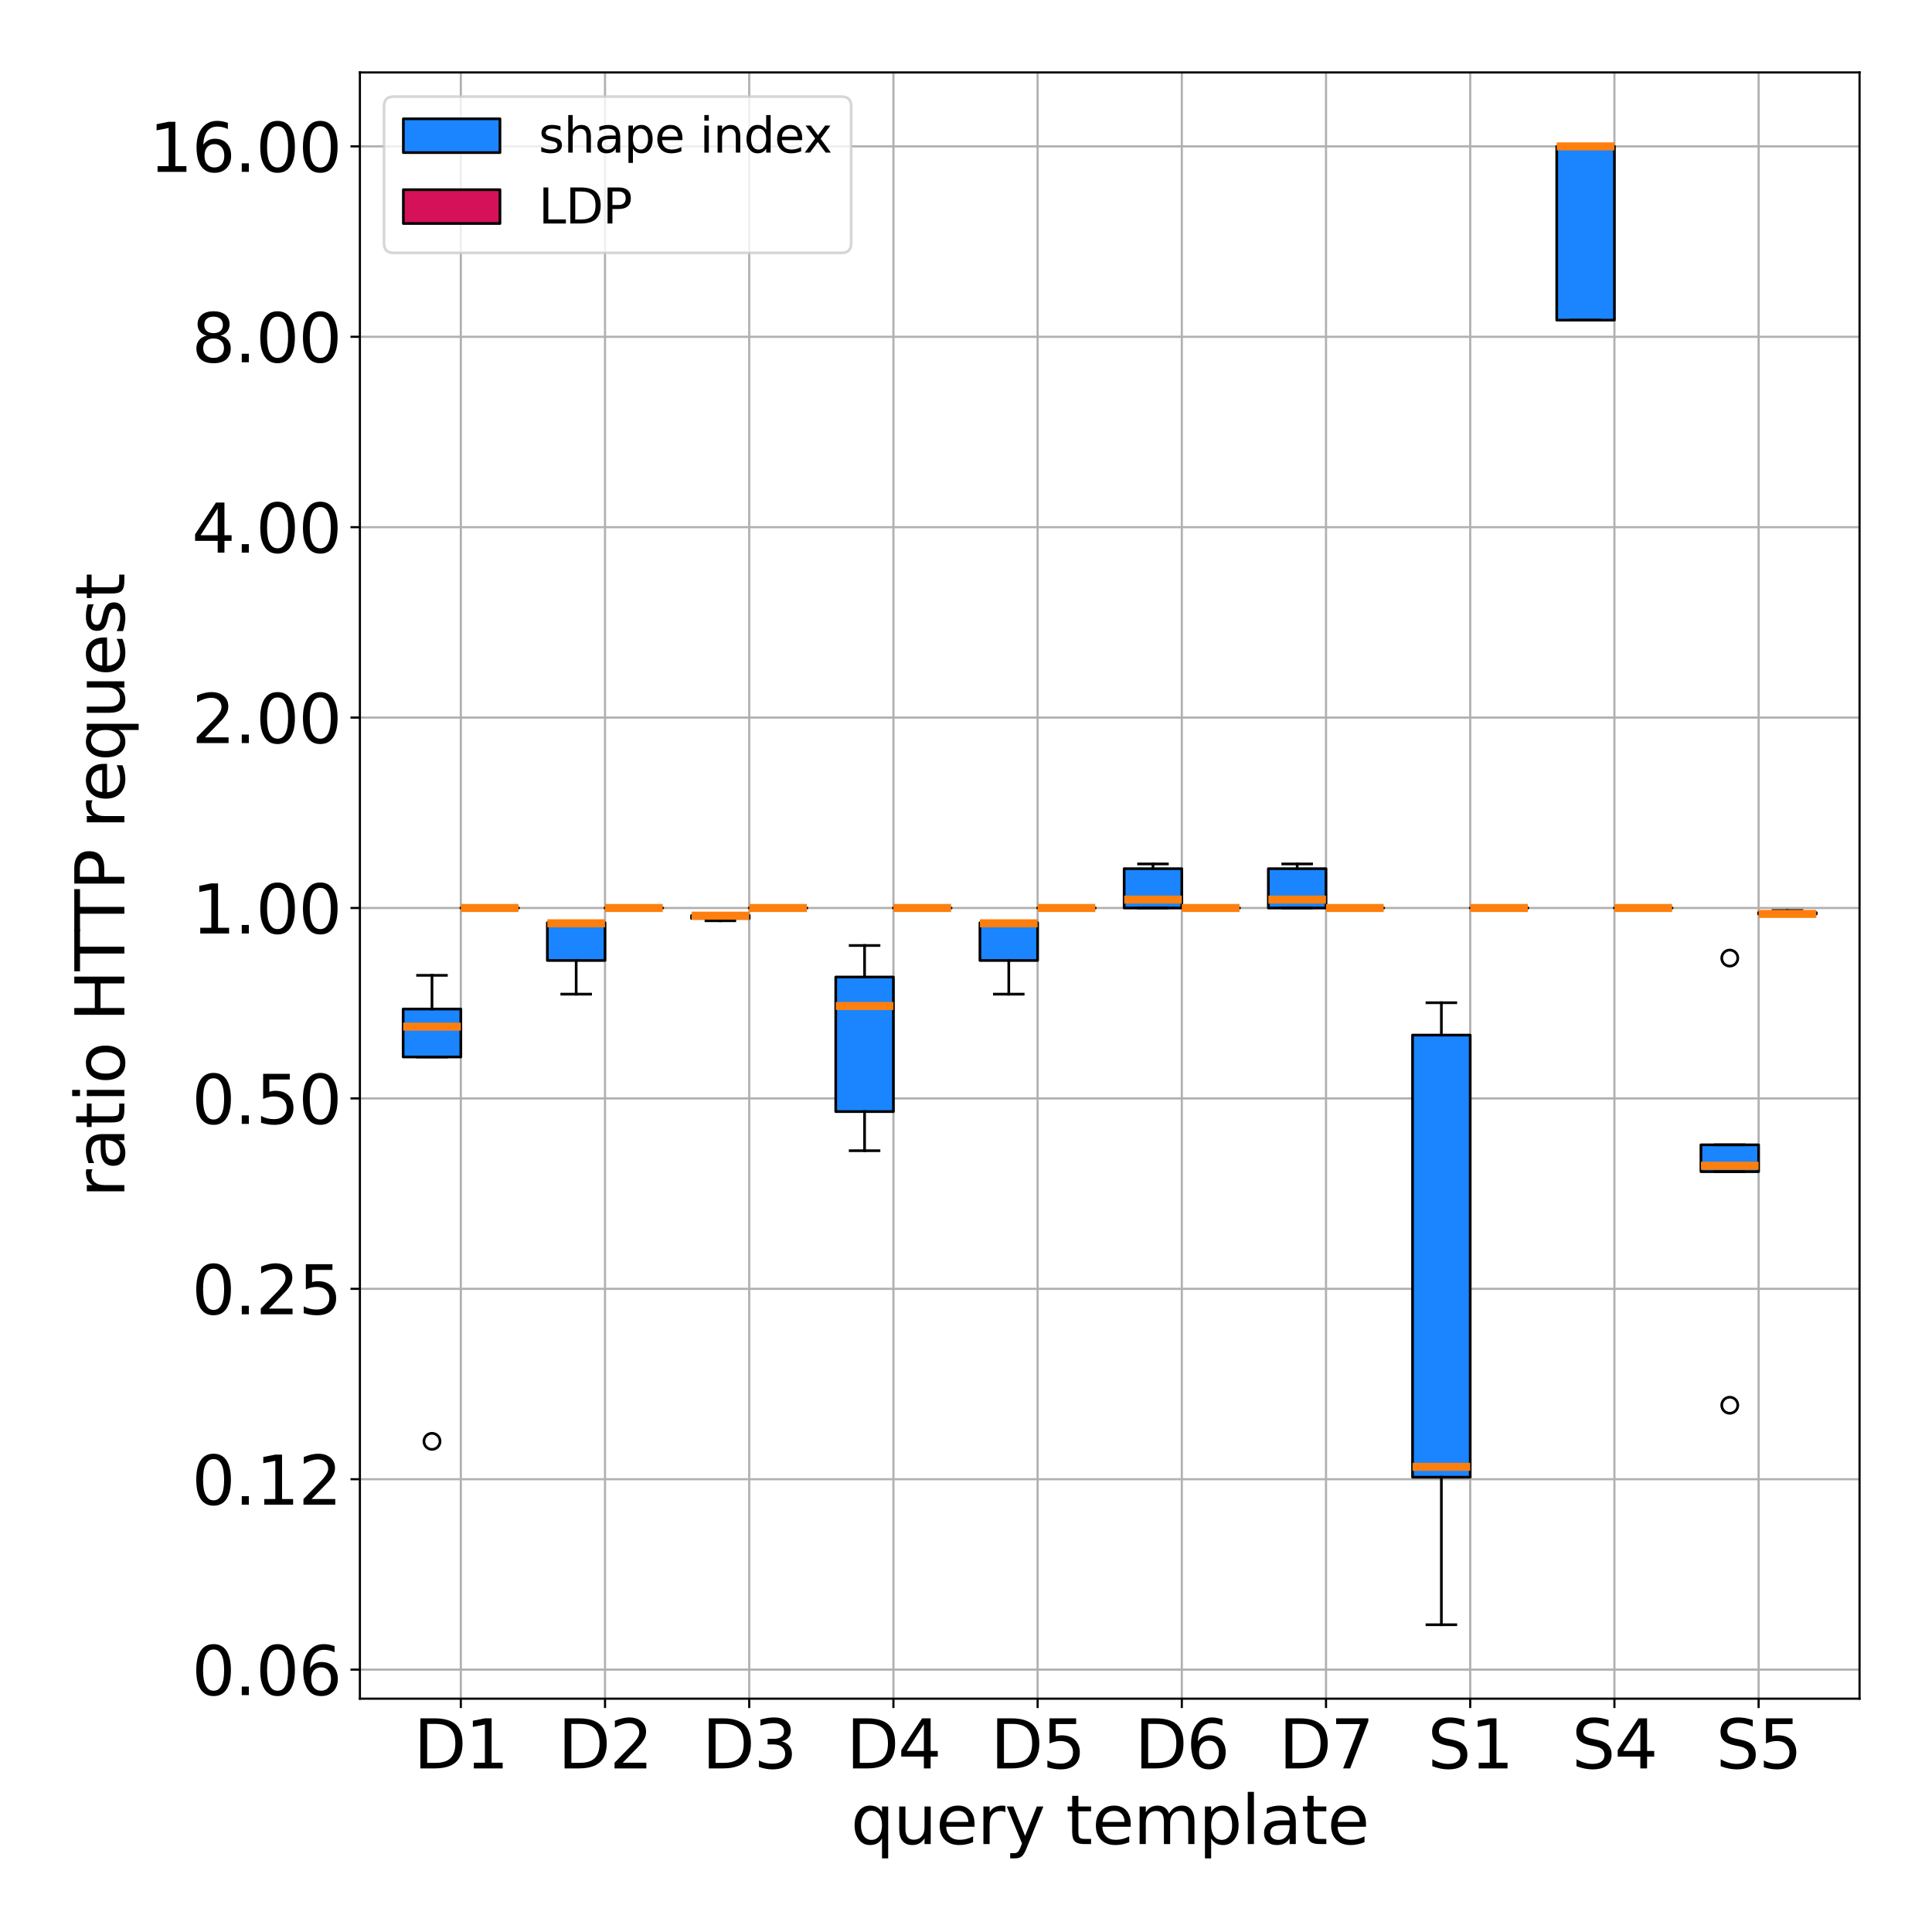 <?xml version="1.0" encoding="utf-8" standalone="no"?>
<!DOCTYPE svg PUBLIC "-//W3C//DTD SVG 1.1//EN"
  "http://www.w3.org/Graphics/SVG/1.1/DTD/svg11.dtd">
<svg xmlns:xlink="http://www.w3.org/1999/xlink" width="720pt" height="720pt" viewBox="0 0 720 720" xmlns="http://www.w3.org/2000/svg" version="1.1">
 <defs>
  <style type="text/css">*{stroke-linejoin: round; stroke-linecap: butt}</style>
 </defs>
 <g id="figure_1">
  <g id="patch_1">
   <path d="M 0 720 
L 720 720 
L 720 0 
L 0 0 
z
" style="fill: #ffffff"/>
  </g>
  <g id="axes_1">
   <g id="patch_2">
    <path d="M 134.12 633.04 
L 693 633.04 
L 693 27 
L 134.12 27 
z
" style="fill: #ffffff"/>
   </g>
   <g id="matplotlib.axis_1">
    <g id="xtick_1">
     <g id="line2d_1">
      <path d="M 171.737 633.04 
L 171.737 27 
" clip-path="url(#p6e57f6d354)" style="fill: none; stroke: #b0b0b0; stroke-width: 0.8; stroke-linecap: square"/>
     </g>
     <g id="line2d_2">
      <defs>
       <path id="md09e0b1f4a" d="M 0 0 
L 0 3.5 
" style="stroke: #000000; stroke-width: 0.8"/>
      </defs>
      <g>
       <use xlink:href="#md09e0b1f4a" x="171.737" y="633.04" style="stroke: #000000; stroke-width: 0.8"/>
      </g>
     </g>
     <g id="text_1">
      <!-- D1 -->
      <g transform="translate(154.159 659.036) scale(0.25 -0.25)">
       <defs>
        <path id="DejaVuSans-44" d="M 1259 4147 
L 1259 519 
L 2022 519 
Q 2988 519 3436 956 
Q 3884 1394 3884 2338 
Q 3884 3275 3436 3711 
Q 2988 4147 2022 4147 
L 1259 4147 
z
M 628 4666 
L 1925 4666 
Q 3281 4666 3915 4102 
Q 4550 3538 4550 2338 
Q 4550 1131 3912 565 
Q 3275 0 1925 0 
L 628 0 
L 628 4666 
z
" transform="scale(0.016)"/>
        <path id="DejaVuSans-31" d="M 794 531 
L 1825 531 
L 1825 4091 
L 703 3866 
L 703 4441 
L 1819 4666 
L 2450 4666 
L 2450 531 
L 3481 531 
L 3481 0 
L 794 0 
L 794 531 
z
" transform="scale(0.016)"/>
       </defs>
       <use xlink:href="#DejaVuSans-44"/>
       <use xlink:href="#DejaVuSans-31" x="77.002"/>
      </g>
     </g>
    </g>
    <g id="xtick_2">
     <g id="line2d_3">
      <path d="M 225.475 633.04 
L 225.475 27 
" clip-path="url(#p6e57f6d354)" style="fill: none; stroke: #b0b0b0; stroke-width: 0.8; stroke-linecap: square"/>
     </g>
     <g id="line2d_4">
      <g>
       <use xlink:href="#md09e0b1f4a" x="225.475" y="633.04" style="stroke: #000000; stroke-width: 0.8"/>
      </g>
     </g>
     <g id="text_2">
      <!-- D2 -->
      <g transform="translate(207.897 659.036) scale(0.25 -0.25)">
       <defs>
        <path id="DejaVuSans-32" d="M 1228 531 
L 3431 531 
L 3431 0 
L 469 0 
L 469 531 
Q 828 903 1448 1529 
Q 2069 2156 2228 2338 
Q 2531 2678 2651 2914 
Q 2772 3150 2772 3378 
Q 2772 3750 2511 3984 
Q 2250 4219 1831 4219 
Q 1534 4219 1204 4116 
Q 875 4013 500 3803 
L 500 4441 
Q 881 4594 1212 4672 
Q 1544 4750 1819 4750 
Q 2544 4750 2975 4387 
Q 3406 4025 3406 3419 
Q 3406 3131 3298 2873 
Q 3191 2616 2906 2266 
Q 2828 2175 2409 1742 
Q 1991 1309 1228 531 
z
" transform="scale(0.016)"/>
       </defs>
       <use xlink:href="#DejaVuSans-44"/>
       <use xlink:href="#DejaVuSans-32" x="77.002"/>
      </g>
     </g>
    </g>
    <g id="xtick_3">
     <g id="line2d_5">
      <path d="M 279.214 633.04 
L 279.214 27 
" clip-path="url(#p6e57f6d354)" style="fill: none; stroke: #b0b0b0; stroke-width: 0.8; stroke-linecap: square"/>
     </g>
     <g id="line2d_6">
      <g>
       <use xlink:href="#md09e0b1f4a" x="279.214" y="633.04" style="stroke: #000000; stroke-width: 0.8"/>
      </g>
     </g>
     <g id="text_3">
      <!-- D3 -->
      <g transform="translate(261.636 659.036) scale(0.25 -0.25)">
       <defs>
        <path id="DejaVuSans-33" d="M 2597 2516 
Q 3050 2419 3304 2112 
Q 3559 1806 3559 1356 
Q 3559 666 3084 287 
Q 2609 -91 1734 -91 
Q 1441 -91 1130 -33 
Q 819 25 488 141 
L 488 750 
Q 750 597 1062 519 
Q 1375 441 1716 441 
Q 2309 441 2620 675 
Q 2931 909 2931 1356 
Q 2931 1769 2642 2001 
Q 2353 2234 1838 2234 
L 1294 2234 
L 1294 2753 
L 1863 2753 
Q 2328 2753 2575 2939 
Q 2822 3125 2822 3475 
Q 2822 3834 2567 4026 
Q 2313 4219 1838 4219 
Q 1578 4219 1281 4162 
Q 984 4106 628 3988 
L 628 4550 
Q 988 4650 1302 4700 
Q 1616 4750 1894 4750 
Q 2613 4750 3031 4423 
Q 3450 4097 3450 3541 
Q 3450 3153 3228 2886 
Q 3006 2619 2597 2516 
z
" transform="scale(0.016)"/>
       </defs>
       <use xlink:href="#DejaVuSans-44"/>
       <use xlink:href="#DejaVuSans-33" x="77.002"/>
      </g>
     </g>
    </g>
    <g id="xtick_4">
     <g id="line2d_7">
      <path d="M 332.952 633.04 
L 332.952 27 
" clip-path="url(#p6e57f6d354)" style="fill: none; stroke: #b0b0b0; stroke-width: 0.8; stroke-linecap: square"/>
     </g>
     <g id="line2d_8">
      <g>
       <use xlink:href="#md09e0b1f4a" x="332.952" y="633.04" style="stroke: #000000; stroke-width: 0.8"/>
      </g>
     </g>
     <g id="text_4">
      <!-- D4 -->
      <g transform="translate(315.374 659.036) scale(0.25 -0.25)">
       <defs>
        <path id="DejaVuSans-34" d="M 2419 4116 
L 825 1625 
L 2419 1625 
L 2419 4116 
z
M 2253 4666 
L 3047 4666 
L 3047 1625 
L 3713 1625 
L 3713 1100 
L 3047 1100 
L 3047 0 
L 2419 0 
L 2419 1100 
L 313 1100 
L 313 1709 
L 2253 4666 
z
" transform="scale(0.016)"/>
       </defs>
       <use xlink:href="#DejaVuSans-44"/>
       <use xlink:href="#DejaVuSans-34" x="77.002"/>
      </g>
     </g>
    </g>
    <g id="xtick_5">
     <g id="line2d_9">
      <path d="M 386.691 633.04 
L 386.691 27 
" clip-path="url(#p6e57f6d354)" style="fill: none; stroke: #b0b0b0; stroke-width: 0.8; stroke-linecap: square"/>
     </g>
     <g id="line2d_10">
      <g>
       <use xlink:href="#md09e0b1f4a" x="386.691" y="633.04" style="stroke: #000000; stroke-width: 0.8"/>
      </g>
     </g>
     <g id="text_5">
      <!-- D5 -->
      <g transform="translate(369.113 659.036) scale(0.25 -0.25)">
       <defs>
        <path id="DejaVuSans-35" d="M 691 4666 
L 3169 4666 
L 3169 4134 
L 1269 4134 
L 1269 2991 
Q 1406 3038 1543 3061 
Q 1681 3084 1819 3084 
Q 2600 3084 3056 2656 
Q 3513 2228 3513 1497 
Q 3513 744 3044 326 
Q 2575 -91 1722 -91 
Q 1428 -91 1123 -41 
Q 819 9 494 109 
L 494 744 
Q 775 591 1075 516 
Q 1375 441 1709 441 
Q 2250 441 2565 725 
Q 2881 1009 2881 1497 
Q 2881 1984 2565 2268 
Q 2250 2553 1709 2553 
Q 1456 2553 1204 2497 
Q 953 2441 691 2322 
L 691 4666 
z
" transform="scale(0.016)"/>
       </defs>
       <use xlink:href="#DejaVuSans-44"/>
       <use xlink:href="#DejaVuSans-35" x="77.002"/>
      </g>
     </g>
    </g>
    <g id="xtick_6">
     <g id="line2d_11">
      <path d="M 440.429 633.04 
L 440.429 27 
" clip-path="url(#p6e57f6d354)" style="fill: none; stroke: #b0b0b0; stroke-width: 0.8; stroke-linecap: square"/>
     </g>
     <g id="line2d_12">
      <g>
       <use xlink:href="#md09e0b1f4a" x="440.429" y="633.04" style="stroke: #000000; stroke-width: 0.8"/>
      </g>
     </g>
     <g id="text_6">
      <!-- D6 -->
      <g transform="translate(422.851 659.036) scale(0.25 -0.25)">
       <defs>
        <path id="DejaVuSans-36" d="M 2113 2584 
Q 1688 2584 1439 2293 
Q 1191 2003 1191 1497 
Q 1191 994 1439 701 
Q 1688 409 2113 409 
Q 2538 409 2786 701 
Q 3034 994 3034 1497 
Q 3034 2003 2786 2293 
Q 2538 2584 2113 2584 
z
M 3366 4563 
L 3366 3988 
Q 3128 4100 2886 4159 
Q 2644 4219 2406 4219 
Q 1781 4219 1451 3797 
Q 1122 3375 1075 2522 
Q 1259 2794 1537 2939 
Q 1816 3084 2150 3084 
Q 2853 3084 3261 2657 
Q 3669 2231 3669 1497 
Q 3669 778 3244 343 
Q 2819 -91 2113 -91 
Q 1303 -91 875 529 
Q 447 1150 447 2328 
Q 447 3434 972 4092 
Q 1497 4750 2381 4750 
Q 2619 4750 2861 4703 
Q 3103 4656 3366 4563 
z
" transform="scale(0.016)"/>
       </defs>
       <use xlink:href="#DejaVuSans-44"/>
       <use xlink:href="#DejaVuSans-36" x="77.002"/>
      </g>
     </g>
    </g>
    <g id="xtick_7">
     <g id="line2d_13">
      <path d="M 494.168 633.04 
L 494.168 27 
" clip-path="url(#p6e57f6d354)" style="fill: none; stroke: #b0b0b0; stroke-width: 0.8; stroke-linecap: square"/>
     </g>
     <g id="line2d_14">
      <g>
       <use xlink:href="#md09e0b1f4a" x="494.168" y="633.04" style="stroke: #000000; stroke-width: 0.8"/>
      </g>
     </g>
     <g id="text_7">
      <!-- D7 -->
      <g transform="translate(476.59 659.036) scale(0.25 -0.25)">
       <defs>
        <path id="DejaVuSans-37" d="M 525 4666 
L 3525 4666 
L 3525 4397 
L 1831 0 
L 1172 0 
L 2766 4134 
L 525 4134 
L 525 4666 
z
" transform="scale(0.016)"/>
       </defs>
       <use xlink:href="#DejaVuSans-44"/>
       <use xlink:href="#DejaVuSans-37" x="77.002"/>
      </g>
     </g>
    </g>
    <g id="xtick_8">
     <g id="line2d_15">
      <path d="M 547.906 633.04 
L 547.906 27 
" clip-path="url(#p6e57f6d354)" style="fill: none; stroke: #b0b0b0; stroke-width: 0.8; stroke-linecap: square"/>
     </g>
     <g id="line2d_16">
      <g>
       <use xlink:href="#md09e0b1f4a" x="547.906" y="633.04" style="stroke: #000000; stroke-width: 0.8"/>
      </g>
     </g>
     <g id="text_8">
      <!-- S1 -->
      <g transform="translate(532.017 659.036) scale(0.25 -0.25)">
       <defs>
        <path id="DejaVuSans-53" d="M 3425 4513 
L 3425 3897 
Q 3066 4069 2747 4153 
Q 2428 4238 2131 4238 
Q 1616 4238 1336 4038 
Q 1056 3838 1056 3469 
Q 1056 3159 1242 3001 
Q 1428 2844 1947 2747 
L 2328 2669 
Q 3034 2534 3370 2195 
Q 3706 1856 3706 1288 
Q 3706 609 3251 259 
Q 2797 -91 1919 -91 
Q 1588 -91 1214 -16 
Q 841 59 441 206 
L 441 856 
Q 825 641 1194 531 
Q 1563 422 1919 422 
Q 2459 422 2753 634 
Q 3047 847 3047 1241 
Q 3047 1584 2836 1778 
Q 2625 1972 2144 2069 
L 1759 2144 
Q 1053 2284 737 2584 
Q 422 2884 422 3419 
Q 422 4038 858 4394 
Q 1294 4750 2059 4750 
Q 2388 4750 2728 4690 
Q 3069 4631 3425 4513 
z
" transform="scale(0.016)"/>
       </defs>
       <use xlink:href="#DejaVuSans-53"/>
       <use xlink:href="#DejaVuSans-31" x="63.477"/>
      </g>
     </g>
    </g>
    <g id="xtick_9">
     <g id="line2d_17">
      <path d="M 601.645 633.04 
L 601.645 27 
" clip-path="url(#p6e57f6d354)" style="fill: none; stroke: #b0b0b0; stroke-width: 0.8; stroke-linecap: square"/>
     </g>
     <g id="line2d_18">
      <g>
       <use xlink:href="#md09e0b1f4a" x="601.645" y="633.04" style="stroke: #000000; stroke-width: 0.8"/>
      </g>
     </g>
     <g id="text_9">
      <!-- S4 -->
      <g transform="translate(585.756 659.036) scale(0.25 -0.25)">
       <use xlink:href="#DejaVuSans-53"/>
       <use xlink:href="#DejaVuSans-34" x="63.477"/>
      </g>
     </g>
    </g>
    <g id="xtick_10">
     <g id="line2d_19">
      <path d="M 655.383 633.04 
L 655.383 27 
" clip-path="url(#p6e57f6d354)" style="fill: none; stroke: #b0b0b0; stroke-width: 0.8; stroke-linecap: square"/>
     </g>
     <g id="line2d_20">
      <g>
       <use xlink:href="#md09e0b1f4a" x="655.383" y="633.04" style="stroke: #000000; stroke-width: 0.8"/>
      </g>
     </g>
     <g id="text_10">
      <!-- S5 -->
      <g transform="translate(639.494 659.036) scale(0.25 -0.25)">
       <use xlink:href="#DejaVuSans-53"/>
       <use xlink:href="#DejaVuSans-35" x="63.477"/>
      </g>
     </g>
    </g>
    <g id="text_11">
     <!-- query template -->
     <g transform="translate(317.074 687.231) scale(0.25 -0.25)">
      <defs>
       <path id="DejaVuSans-71" d="M 947 1747 
Q 947 1113 1208 752 
Q 1469 391 1925 391 
Q 2381 391 2643 752 
Q 2906 1113 2906 1747 
Q 2906 2381 2643 2742 
Q 2381 3103 1925 3103 
Q 1469 3103 1208 2742 
Q 947 2381 947 1747 
z
M 2906 525 
Q 2725 213 2448 61 
Q 2172 -91 1784 -91 
Q 1150 -91 751 415 
Q 353 922 353 1747 
Q 353 2572 751 3078 
Q 1150 3584 1784 3584 
Q 2172 3584 2448 3432 
Q 2725 3281 2906 2969 
L 2906 3500 
L 3481 3500 
L 3481 -1331 
L 2906 -1331 
L 2906 525 
z
" transform="scale(0.016)"/>
       <path id="DejaVuSans-75" d="M 544 1381 
L 544 3500 
L 1119 3500 
L 1119 1403 
Q 1119 906 1312 657 
Q 1506 409 1894 409 
Q 2359 409 2629 706 
Q 2900 1003 2900 1516 
L 2900 3500 
L 3475 3500 
L 3475 0 
L 2900 0 
L 2900 538 
Q 2691 219 2414 64 
Q 2138 -91 1772 -91 
Q 1169 -91 856 284 
Q 544 659 544 1381 
z
M 1991 3584 
L 1991 3584 
z
" transform="scale(0.016)"/>
       <path id="DejaVuSans-65" d="M 3597 1894 
L 3597 1613 
L 953 1613 
Q 991 1019 1311 708 
Q 1631 397 2203 397 
Q 2534 397 2845 478 
Q 3156 559 3463 722 
L 3463 178 
Q 3153 47 2828 -22 
Q 2503 -91 2169 -91 
Q 1331 -91 842 396 
Q 353 884 353 1716 
Q 353 2575 817 3079 
Q 1281 3584 2069 3584 
Q 2775 3584 3186 3129 
Q 3597 2675 3597 1894 
z
M 3022 2063 
Q 3016 2534 2758 2815 
Q 2500 3097 2075 3097 
Q 1594 3097 1305 2825 
Q 1016 2553 972 2059 
L 3022 2063 
z
" transform="scale(0.016)"/>
       <path id="DejaVuSans-72" d="M 2631 2963 
Q 2534 3019 2420 3045 
Q 2306 3072 2169 3072 
Q 1681 3072 1420 2755 
Q 1159 2438 1159 1844 
L 1159 0 
L 581 0 
L 581 3500 
L 1159 3500 
L 1159 2956 
Q 1341 3275 1631 3429 
Q 1922 3584 2338 3584 
Q 2397 3584 2469 3576 
Q 2541 3569 2628 3553 
L 2631 2963 
z
" transform="scale(0.016)"/>
       <path id="DejaVuSans-79" d="M 2059 -325 
Q 1816 -950 1584 -1140 
Q 1353 -1331 966 -1331 
L 506 -1331 
L 506 -850 
L 844 -850 
Q 1081 -850 1212 -737 
Q 1344 -625 1503 -206 
L 1606 56 
L 191 3500 
L 800 3500 
L 1894 763 
L 2988 3500 
L 3597 3500 
L 2059 -325 
z
" transform="scale(0.016)"/>
       <path id="DejaVuSans-20" transform="scale(0.016)"/>
       <path id="DejaVuSans-74" d="M 1172 4494 
L 1172 3500 
L 2356 3500 
L 2356 3053 
L 1172 3053 
L 1172 1153 
Q 1172 725 1289 603 
Q 1406 481 1766 481 
L 2356 481 
L 2356 0 
L 1766 0 
Q 1100 0 847 248 
Q 594 497 594 1153 
L 594 3053 
L 172 3053 
L 172 3500 
L 594 3500 
L 594 4494 
L 1172 4494 
z
" transform="scale(0.016)"/>
       <path id="DejaVuSans-6d" d="M 3328 2828 
Q 3544 3216 3844 3400 
Q 4144 3584 4550 3584 
Q 5097 3584 5394 3201 
Q 5691 2819 5691 2113 
L 5691 0 
L 5113 0 
L 5113 2094 
Q 5113 2597 4934 2840 
Q 4756 3084 4391 3084 
Q 3944 3084 3684 2787 
Q 3425 2491 3425 1978 
L 3425 0 
L 2847 0 
L 2847 2094 
Q 2847 2600 2669 2842 
Q 2491 3084 2119 3084 
Q 1678 3084 1418 2786 
Q 1159 2488 1159 1978 
L 1159 0 
L 581 0 
L 581 3500 
L 1159 3500 
L 1159 2956 
Q 1356 3278 1631 3431 
Q 1906 3584 2284 3584 
Q 2666 3584 2933 3390 
Q 3200 3197 3328 2828 
z
" transform="scale(0.016)"/>
       <path id="DejaVuSans-70" d="M 1159 525 
L 1159 -1331 
L 581 -1331 
L 581 3500 
L 1159 3500 
L 1159 2969 
Q 1341 3281 1617 3432 
Q 1894 3584 2278 3584 
Q 2916 3584 3314 3078 
Q 3713 2572 3713 1747 
Q 3713 922 3314 415 
Q 2916 -91 2278 -91 
Q 1894 -91 1617 61 
Q 1341 213 1159 525 
z
M 3116 1747 
Q 3116 2381 2855 2742 
Q 2594 3103 2138 3103 
Q 1681 3103 1420 2742 
Q 1159 2381 1159 1747 
Q 1159 1113 1420 752 
Q 1681 391 2138 391 
Q 2594 391 2855 752 
Q 3116 1113 3116 1747 
z
" transform="scale(0.016)"/>
       <path id="DejaVuSans-6c" d="M 603 4863 
L 1178 4863 
L 1178 0 
L 603 0 
L 603 4863 
z
" transform="scale(0.016)"/>
       <path id="DejaVuSans-61" d="M 2194 1759 
Q 1497 1759 1228 1600 
Q 959 1441 959 1056 
Q 959 750 1161 570 
Q 1363 391 1709 391 
Q 2188 391 2477 730 
Q 2766 1069 2766 1631 
L 2766 1759 
L 2194 1759 
z
M 3341 1997 
L 3341 0 
L 2766 0 
L 2766 531 
Q 2569 213 2275 61 
Q 1981 -91 1556 -91 
Q 1019 -91 701 211 
Q 384 513 384 1019 
Q 384 1609 779 1909 
Q 1175 2209 1959 2209 
L 2766 2209 
L 2766 2266 
Q 2766 2663 2505 2880 
Q 2244 3097 1772 3097 
Q 1472 3097 1187 3025 
Q 903 2953 641 2809 
L 641 3341 
Q 956 3463 1253 3523 
Q 1550 3584 1831 3584 
Q 2591 3584 2966 3190 
Q 3341 2797 3341 1997 
z
" transform="scale(0.016)"/>
      </defs>
      <use xlink:href="#DejaVuSans-71"/>
      <use xlink:href="#DejaVuSans-75" x="63.477"/>
      <use xlink:href="#DejaVuSans-65" x="126.855"/>
      <use xlink:href="#DejaVuSans-72" x="188.379"/>
      <use xlink:href="#DejaVuSans-79" x="229.492"/>
      <use xlink:href="#DejaVuSans-20" x="288.672"/>
      <use xlink:href="#DejaVuSans-74" x="320.459"/>
      <use xlink:href="#DejaVuSans-65" x="359.668"/>
      <use xlink:href="#DejaVuSans-6d" x="421.191"/>
      <use xlink:href="#DejaVuSans-70" x="518.604"/>
      <use xlink:href="#DejaVuSans-6c" x="582.08"/>
      <use xlink:href="#DejaVuSans-61" x="609.863"/>
      <use xlink:href="#DejaVuSans-74" x="671.143"/>
      <use xlink:href="#DejaVuSans-65" x="710.352"/>
     </g>
    </g>
   </g>
   <g id="matplotlib.axis_2">
    <g id="ytick_1">
     <g id="line2d_21">
      <path d="M 134.12 622.219 
L 693 622.219 
" clip-path="url(#p6e57f6d354)" style="fill: none; stroke: #b0b0b0; stroke-width: 0.8; stroke-linecap: square"/>
     </g>
     <g id="line2d_22">
      <defs>
       <path id="m63f19fb673" d="M 0 0 
L -3.5 0 
" style="stroke: #000000; stroke-width: 0.8"/>
      </defs>
      <g>
       <use xlink:href="#m63f19fb673" x="134.12" y="622.219" style="stroke: #000000; stroke-width: 0.8"/>
      </g>
     </g>
     <g id="text_12">
      <!-- 0.06 -->
      <g transform="translate(71.456 631.717) scale(0.25 -0.25)">
       <defs>
        <path id="DejaVuSans-30" d="M 2034 4250 
Q 1547 4250 1301 3770 
Q 1056 3291 1056 2328 
Q 1056 1369 1301 889 
Q 1547 409 2034 409 
Q 2525 409 2770 889 
Q 3016 1369 3016 2328 
Q 3016 3291 2770 3770 
Q 2525 4250 2034 4250 
z
M 2034 4750 
Q 2819 4750 3233 4129 
Q 3647 3509 3647 2328 
Q 3647 1150 3233 529 
Q 2819 -91 2034 -91 
Q 1250 -91 836 529 
Q 422 1150 422 2328 
Q 422 3509 836 4129 
Q 1250 4750 2034 4750 
z
" transform="scale(0.016)"/>
        <path id="DejaVuSans-2e" d="M 684 794 
L 1344 794 
L 1344 0 
L 684 0 
L 684 794 
z
" transform="scale(0.016)"/>
       </defs>
       <use xlink:href="#DejaVuSans-30"/>
       <use xlink:href="#DejaVuSans-2e" x="63.623"/>
       <use xlink:href="#DejaVuSans-30" x="95.41"/>
       <use xlink:href="#DejaVuSans-36" x="159.033"/>
      </g>
     </g>
    </g>
    <g id="ytick_2">
     <g id="line2d_23">
      <path d="M 134.12 551.26 
L 693 551.26 
" clip-path="url(#p6e57f6d354)" style="fill: none; stroke: #b0b0b0; stroke-width: 0.8; stroke-linecap: square"/>
     </g>
     <g id="line2d_24">
      <g>
       <use xlink:href="#m63f19fb673" x="134.12" y="551.26" style="stroke: #000000; stroke-width: 0.8"/>
      </g>
     </g>
     <g id="text_13">
      <!-- 0.12 -->
      <g transform="translate(71.456 560.758) scale(0.25 -0.25)">
       <use xlink:href="#DejaVuSans-30"/>
       <use xlink:href="#DejaVuSans-2e" x="63.623"/>
       <use xlink:href="#DejaVuSans-31" x="95.41"/>
       <use xlink:href="#DejaVuSans-32" x="159.033"/>
      </g>
     </g>
    </g>
    <g id="ytick_3">
     <g id="line2d_25">
      <path d="M 134.12 480.301 
L 693 480.301 
" clip-path="url(#p6e57f6d354)" style="fill: none; stroke: #b0b0b0; stroke-width: 0.8; stroke-linecap: square"/>
     </g>
     <g id="line2d_26">
      <g>
       <use xlink:href="#m63f19fb673" x="134.12" y="480.301" style="stroke: #000000; stroke-width: 0.8"/>
      </g>
     </g>
     <g id="text_14">
      <!-- 0.25 -->
      <g transform="translate(71.456 489.799) scale(0.25 -0.25)">
       <use xlink:href="#DejaVuSans-30"/>
       <use xlink:href="#DejaVuSans-2e" x="63.623"/>
       <use xlink:href="#DejaVuSans-32" x="95.41"/>
       <use xlink:href="#DejaVuSans-35" x="159.033"/>
      </g>
     </g>
    </g>
    <g id="ytick_4">
     <g id="line2d_27">
      <path d="M 134.12 409.342 
L 693 409.342 
" clip-path="url(#p6e57f6d354)" style="fill: none; stroke: #b0b0b0; stroke-width: 0.8; stroke-linecap: square"/>
     </g>
     <g id="line2d_28">
      <g>
       <use xlink:href="#m63f19fb673" x="134.12" y="409.342" style="stroke: #000000; stroke-width: 0.8"/>
      </g>
     </g>
     <g id="text_15">
      <!-- 0.50 -->
      <g transform="translate(71.456 418.84) scale(0.25 -0.25)">
       <use xlink:href="#DejaVuSans-30"/>
       <use xlink:href="#DejaVuSans-2e" x="63.623"/>
       <use xlink:href="#DejaVuSans-35" x="95.41"/>
       <use xlink:href="#DejaVuSans-30" x="159.033"/>
      </g>
     </g>
    </g>
    <g id="ytick_5">
     <g id="line2d_29">
      <path d="M 134.12 338.383 
L 693 338.383 
" clip-path="url(#p6e57f6d354)" style="fill: none; stroke: #b0b0b0; stroke-width: 0.8; stroke-linecap: square"/>
     </g>
     <g id="line2d_30">
      <g>
       <use xlink:href="#m63f19fb673" x="134.12" y="338.383" style="stroke: #000000; stroke-width: 0.8"/>
      </g>
     </g>
     <g id="text_16">
      <!-- 1.00 -->
      <g transform="translate(71.456 347.881) scale(0.25 -0.25)">
       <use xlink:href="#DejaVuSans-31"/>
       <use xlink:href="#DejaVuSans-2e" x="63.623"/>
       <use xlink:href="#DejaVuSans-30" x="95.41"/>
       <use xlink:href="#DejaVuSans-30" x="159.033"/>
      </g>
     </g>
    </g>
    <g id="ytick_6">
     <g id="line2d_31">
      <path d="M 134.12 267.424 
L 693 267.424 
" clip-path="url(#p6e57f6d354)" style="fill: none; stroke: #b0b0b0; stroke-width: 0.8; stroke-linecap: square"/>
     </g>
     <g id="line2d_32">
      <g>
       <use xlink:href="#m63f19fb673" x="134.12" y="267.424" style="stroke: #000000; stroke-width: 0.8"/>
      </g>
     </g>
     <g id="text_17">
      <!-- 2.00 -->
      <g transform="translate(71.456 276.922) scale(0.25 -0.25)">
       <use xlink:href="#DejaVuSans-32"/>
       <use xlink:href="#DejaVuSans-2e" x="63.623"/>
       <use xlink:href="#DejaVuSans-30" x="95.41"/>
       <use xlink:href="#DejaVuSans-30" x="159.033"/>
      </g>
     </g>
    </g>
    <g id="ytick_7">
     <g id="line2d_33">
      <path d="M 134.12 196.465 
L 693 196.465 
" clip-path="url(#p6e57f6d354)" style="fill: none; stroke: #b0b0b0; stroke-width: 0.8; stroke-linecap: square"/>
     </g>
     <g id="line2d_34">
      <g>
       <use xlink:href="#m63f19fb673" x="134.12" y="196.465" style="stroke: #000000; stroke-width: 0.8"/>
      </g>
     </g>
     <g id="text_18">
      <!-- 4.00 -->
      <g transform="translate(71.456 205.963) scale(0.25 -0.25)">
       <use xlink:href="#DejaVuSans-34"/>
       <use xlink:href="#DejaVuSans-2e" x="63.623"/>
       <use xlink:href="#DejaVuSans-30" x="95.41"/>
       <use xlink:href="#DejaVuSans-30" x="159.033"/>
      </g>
     </g>
    </g>
    <g id="ytick_8">
     <g id="line2d_35">
      <path d="M 134.12 125.506 
L 693 125.506 
" clip-path="url(#p6e57f6d354)" style="fill: none; stroke: #b0b0b0; stroke-width: 0.8; stroke-linecap: square"/>
     </g>
     <g id="line2d_36">
      <g>
       <use xlink:href="#m63f19fb673" x="134.12" y="125.506" style="stroke: #000000; stroke-width: 0.8"/>
      </g>
     </g>
     <g id="text_19">
      <!-- 8.00 -->
      <g transform="translate(71.456 135.004) scale(0.25 -0.25)">
       <defs>
        <path id="DejaVuSans-38" d="M 2034 2216 
Q 1584 2216 1326 1975 
Q 1069 1734 1069 1313 
Q 1069 891 1326 650 
Q 1584 409 2034 409 
Q 2484 409 2743 651 
Q 3003 894 3003 1313 
Q 3003 1734 2745 1975 
Q 2488 2216 2034 2216 
z
M 1403 2484 
Q 997 2584 770 2862 
Q 544 3141 544 3541 
Q 544 4100 942 4425 
Q 1341 4750 2034 4750 
Q 2731 4750 3128 4425 
Q 3525 4100 3525 3541 
Q 3525 3141 3298 2862 
Q 3072 2584 2669 2484 
Q 3125 2378 3379 2068 
Q 3634 1759 3634 1313 
Q 3634 634 3220 271 
Q 2806 -91 2034 -91 
Q 1263 -91 848 271 
Q 434 634 434 1313 
Q 434 1759 690 2068 
Q 947 2378 1403 2484 
z
M 1172 3481 
Q 1172 3119 1398 2916 
Q 1625 2713 2034 2713 
Q 2441 2713 2670 2916 
Q 2900 3119 2900 3481 
Q 2900 3844 2670 4047 
Q 2441 4250 2034 4250 
Q 1625 4250 1398 4047 
Q 1172 3844 1172 3481 
z
" transform="scale(0.016)"/>
       </defs>
       <use xlink:href="#DejaVuSans-38"/>
       <use xlink:href="#DejaVuSans-2e" x="63.623"/>
       <use xlink:href="#DejaVuSans-30" x="95.41"/>
       <use xlink:href="#DejaVuSans-30" x="159.033"/>
      </g>
     </g>
    </g>
    <g id="ytick_9">
     <g id="line2d_37">
      <path d="M 134.12 54.547 
L 693 54.547 
" clip-path="url(#p6e57f6d354)" style="fill: none; stroke: #b0b0b0; stroke-width: 0.8; stroke-linecap: square"/>
     </g>
     <g id="line2d_38">
      <g>
       <use xlink:href="#m63f19fb673" x="134.12" y="54.547" style="stroke: #000000; stroke-width: 0.8"/>
      </g>
     </g>
     <g id="text_20">
      <!-- 16.00 -->
      <g transform="translate(55.55 64.045) scale(0.25 -0.25)">
       <use xlink:href="#DejaVuSans-31"/>
       <use xlink:href="#DejaVuSans-36" x="63.623"/>
       <use xlink:href="#DejaVuSans-2e" x="127.246"/>
       <use xlink:href="#DejaVuSans-30" x="159.033"/>
       <use xlink:href="#DejaVuSans-30" x="222.656"/>
      </g>
     </g>
    </g>
    <g id="text_21">
     <!-- ratio HTTP request -->
     <g transform="translate(46.35 446.284) rotate(-90) scale(0.25 -0.25)">
      <defs>
       <path id="DejaVuSans-69" d="M 603 3500 
L 1178 3500 
L 1178 0 
L 603 0 
L 603 3500 
z
M 603 4863 
L 1178 4863 
L 1178 4134 
L 603 4134 
L 603 4863 
z
" transform="scale(0.016)"/>
       <path id="DejaVuSans-6f" d="M 1959 3097 
Q 1497 3097 1228 2736 
Q 959 2375 959 1747 
Q 959 1119 1226 758 
Q 1494 397 1959 397 
Q 2419 397 2687 759 
Q 2956 1122 2956 1747 
Q 2956 2369 2687 2733 
Q 2419 3097 1959 3097 
z
M 1959 3584 
Q 2709 3584 3137 3096 
Q 3566 2609 3566 1747 
Q 3566 888 3137 398 
Q 2709 -91 1959 -91 
Q 1206 -91 779 398 
Q 353 888 353 1747 
Q 353 2609 779 3096 
Q 1206 3584 1959 3584 
z
" transform="scale(0.016)"/>
       <path id="DejaVuSans-48" d="M 628 4666 
L 1259 4666 
L 1259 2753 
L 3553 2753 
L 3553 4666 
L 4184 4666 
L 4184 0 
L 3553 0 
L 3553 2222 
L 1259 2222 
L 1259 0 
L 628 0 
L 628 4666 
z
" transform="scale(0.016)"/>
       <path id="DejaVuSans-54" d="M -19 4666 
L 3928 4666 
L 3928 4134 
L 2272 4134 
L 2272 0 
L 1638 0 
L 1638 4134 
L -19 4134 
L -19 4666 
z
" transform="scale(0.016)"/>
       <path id="DejaVuSans-50" d="M 1259 4147 
L 1259 2394 
L 2053 2394 
Q 2494 2394 2734 2622 
Q 2975 2850 2975 3272 
Q 2975 3691 2734 3919 
Q 2494 4147 2053 4147 
L 1259 4147 
z
M 628 4666 
L 2053 4666 
Q 2838 4666 3239 4311 
Q 3641 3956 3641 3272 
Q 3641 2581 3239 2228 
Q 2838 1875 2053 1875 
L 1259 1875 
L 1259 0 
L 628 0 
L 628 4666 
z
" transform="scale(0.016)"/>
       <path id="DejaVuSans-73" d="M 2834 3397 
L 2834 2853 
Q 2591 2978 2328 3040 
Q 2066 3103 1784 3103 
Q 1356 3103 1142 2972 
Q 928 2841 928 2578 
Q 928 2378 1081 2264 
Q 1234 2150 1697 2047 
L 1894 2003 
Q 2506 1872 2764 1633 
Q 3022 1394 3022 966 
Q 3022 478 2636 193 
Q 2250 -91 1575 -91 
Q 1294 -91 989 -36 
Q 684 19 347 128 
L 347 722 
Q 666 556 975 473 
Q 1284 391 1588 391 
Q 1994 391 2212 530 
Q 2431 669 2431 922 
Q 2431 1156 2273 1281 
Q 2116 1406 1581 1522 
L 1381 1569 
Q 847 1681 609 1914 
Q 372 2147 372 2553 
Q 372 3047 722 3315 
Q 1072 3584 1716 3584 
Q 2034 3584 2315 3537 
Q 2597 3491 2834 3397 
z
" transform="scale(0.016)"/>
      </defs>
      <use xlink:href="#DejaVuSans-72"/>
      <use xlink:href="#DejaVuSans-61" x="41.113"/>
      <use xlink:href="#DejaVuSans-74" x="102.393"/>
      <use xlink:href="#DejaVuSans-69" x="141.602"/>
      <use xlink:href="#DejaVuSans-6f" x="169.385"/>
      <use xlink:href="#DejaVuSans-20" x="230.566"/>
      <use xlink:href="#DejaVuSans-48" x="262.354"/>
      <use xlink:href="#DejaVuSans-54" x="337.549"/>
      <use xlink:href="#DejaVuSans-54" x="396.883"/>
      <use xlink:href="#DejaVuSans-50" x="457.967"/>
      <use xlink:href="#DejaVuSans-20" x="518.27"/>
      <use xlink:href="#DejaVuSans-72" x="550.057"/>
      <use xlink:href="#DejaVuSans-65" x="588.92"/>
      <use xlink:href="#DejaVuSans-71" x="650.443"/>
      <use xlink:href="#DejaVuSans-75" x="713.92"/>
      <use xlink:href="#DejaVuSans-65" x="777.299"/>
      <use xlink:href="#DejaVuSans-73" x="838.822"/>
      <use xlink:href="#DejaVuSans-74" x="890.922"/>
     </g>
    </g>
   </g>
   <g id="patch_3">
    <path d="M 150.242 393.902 
L 171.737 393.902 
L 171.737 376.028 
L 150.242 376.028 
L 150.242 393.902 
z
" clip-path="url(#p6e57f6d354)" style="fill: #1a85ff; stroke: #000000; stroke-linejoin: miter"/>
   </g>
   <g id="line2d_39">
    <path d="M 160.989 393.902 
L 160.989 393.902 
" clip-path="url(#p6e57f6d354)" style="fill: none; stroke: #000000; stroke-linecap: square"/>
   </g>
   <g id="line2d_40">
    <path d="M 160.989 376.028 
L 160.989 363.477 
" clip-path="url(#p6e57f6d354)" style="fill: none; stroke: #000000; stroke-linecap: square"/>
   </g>
   <g id="line2d_41">
    <path d="M 155.615 393.902 
L 166.363 393.902 
" clip-path="url(#p6e57f6d354)" style="fill: none; stroke: #000000; stroke-linecap: square"/>
   </g>
   <g id="line2d_42">
    <path d="M 155.615 363.477 
L 166.363 363.477 
" clip-path="url(#p6e57f6d354)" style="fill: none; stroke: #000000; stroke-linecap: square"/>
   </g>
   <g id="line2d_43">
    <defs>
     <path id="m2930cb7184" d="M 0 3 
C 0.796 3 1.559 2.684 2.121 2.121 
C 2.684 1.559 3 0.796 3 0 
C 3 -0.796 2.684 -1.559 2.121 -2.121 
C 1.559 -2.684 0.796 -3 0 -3 
C -0.796 -3 -1.559 -2.684 -2.121 -2.121 
C -2.684 -1.559 -3 -0.796 -3 0 
C -3 0.796 -2.684 1.559 -2.121 2.121 
C -1.559 2.684 -0.796 3 0 3 
z
" style="stroke: #000000"/>
    </defs>
    <g clip-path="url(#p6e57f6d354)">
     <use xlink:href="#m2930cb7184" x="160.989" y="537.146" style="fill-opacity: 0; stroke: #000000"/>
    </g>
   </g>
   <g id="patch_4">
    <path d="M 203.98 357.942 
L 225.475 357.942 
L 225.475 343.876 
L 203.98 343.876 
L 203.98 357.942 
z
" clip-path="url(#p6e57f6d354)" style="fill: #1a85ff; stroke: #000000; stroke-linejoin: miter"/>
   </g>
   <g id="line2d_44">
    <path d="M 214.728 357.942 
L 214.728 370.493 
" clip-path="url(#p6e57f6d354)" style="fill: none; stroke: #000000; stroke-linecap: square"/>
   </g>
   <g id="line2d_45">
    <path d="M 214.728 343.876 
L 214.728 343.869 
" clip-path="url(#p6e57f6d354)" style="fill: none; stroke: #000000; stroke-linecap: square"/>
   </g>
   <g id="line2d_46">
    <path d="M 209.354 370.493 
L 220.102 370.493 
" clip-path="url(#p6e57f6d354)" style="fill: none; stroke: #000000; stroke-linecap: square"/>
   </g>
   <g id="line2d_47">
    <path d="M 209.354 343.869 
L 220.102 343.869 
" clip-path="url(#p6e57f6d354)" style="fill: none; stroke: #000000; stroke-linecap: square"/>
   </g>
   <g id="line2d_48"/>
   <g id="patch_5">
    <path d="M 257.718 342.283 
L 279.214 342.283 
L 279.214 341.177 
L 257.718 341.177 
L 257.718 342.283 
z
" clip-path="url(#p6e57f6d354)" style="fill: #1a85ff; stroke: #000000; stroke-linejoin: miter"/>
   </g>
   <g id="line2d_49">
    <path d="M 268.466 342.283 
L 268.466 343.145 
" clip-path="url(#p6e57f6d354)" style="fill: none; stroke: #000000; stroke-linecap: square"/>
   </g>
   <g id="line2d_50">
    <path d="M 268.466 341.177 
L 268.466 340.975 
" clip-path="url(#p6e57f6d354)" style="fill: none; stroke: #000000; stroke-linecap: square"/>
   </g>
   <g id="line2d_51">
    <path d="M 263.092 343.145 
L 273.84 343.145 
" clip-path="url(#p6e57f6d354)" style="fill: none; stroke: #000000; stroke-linecap: square"/>
   </g>
   <g id="line2d_52">
    <path d="M 263.092 340.975 
L 273.84 340.975 
" clip-path="url(#p6e57f6d354)" style="fill: none; stroke: #000000; stroke-linecap: square"/>
   </g>
   <g id="line2d_53"/>
   <g id="patch_6">
    <path d="M 311.457 414.268 
L 332.952 414.268 
L 332.952 364.111 
L 311.457 364.111 
L 311.457 414.268 
z
" clip-path="url(#p6e57f6d354)" style="fill: #1a85ff; stroke: #000000; stroke-linejoin: miter"/>
   </g>
   <g id="line2d_54">
    <path d="M 322.205 414.268 
L 322.205 428.829 
" clip-path="url(#p6e57f6d354)" style="fill: none; stroke: #000000; stroke-linecap: square"/>
   </g>
   <g id="line2d_55">
    <path d="M 322.205 364.111 
L 322.205 352.365 
" clip-path="url(#p6e57f6d354)" style="fill: none; stroke: #000000; stroke-linecap: square"/>
   </g>
   <g id="line2d_56">
    <path d="M 316.831 428.829 
L 327.578 428.829 
" clip-path="url(#p6e57f6d354)" style="fill: none; stroke: #000000; stroke-linecap: square"/>
   </g>
   <g id="line2d_57">
    <path d="M 316.831 352.365 
L 327.578 352.365 
" clip-path="url(#p6e57f6d354)" style="fill: none; stroke: #000000; stroke-linecap: square"/>
   </g>
   <g id="line2d_58"/>
   <g id="patch_7">
    <path d="M 365.195 357.942 
L 386.691 357.942 
L 386.691 343.876 
L 365.195 343.876 
L 365.195 357.942 
z
" clip-path="url(#p6e57f6d354)" style="fill: #1a85ff; stroke: #000000; stroke-linejoin: miter"/>
   </g>
   <g id="line2d_59">
    <path d="M 375.943 357.942 
L 375.943 370.493 
" clip-path="url(#p6e57f6d354)" style="fill: none; stroke: #000000; stroke-linecap: square"/>
   </g>
   <g id="line2d_60">
    <path d="M 375.943 343.876 
L 375.943 343.869 
" clip-path="url(#p6e57f6d354)" style="fill: none; stroke: #000000; stroke-linecap: square"/>
   </g>
   <g id="line2d_61">
    <path d="M 370.569 370.493 
L 381.317 370.493 
" clip-path="url(#p6e57f6d354)" style="fill: none; stroke: #000000; stroke-linecap: square"/>
   </g>
   <g id="line2d_62">
    <path d="M 370.569 343.869 
L 381.317 343.869 
" clip-path="url(#p6e57f6d354)" style="fill: none; stroke: #000000; stroke-linecap: square"/>
   </g>
   <g id="line2d_63"/>
   <g id="patch_8">
    <path d="M 418.934 338.383 
L 440.429 338.383 
L 440.429 323.733 
L 418.934 323.733 
L 418.934 338.383 
z
" clip-path="url(#p6e57f6d354)" style="fill: #1a85ff; stroke: #000000; stroke-linejoin: miter"/>
   </g>
   <g id="line2d_64">
    <path d="M 429.682 338.383 
L 429.682 338.383 
" clip-path="url(#p6e57f6d354)" style="fill: none; stroke: #000000; stroke-linecap: square"/>
   </g>
   <g id="line2d_65">
    <path d="M 429.682 323.733 
L 429.682 321.968 
" clip-path="url(#p6e57f6d354)" style="fill: none; stroke: #000000; stroke-linecap: square"/>
   </g>
   <g id="line2d_66">
    <path d="M 424.308 338.383 
L 435.055 338.383 
" clip-path="url(#p6e57f6d354)" style="fill: none; stroke: #000000; stroke-linecap: square"/>
   </g>
   <g id="line2d_67">
    <path d="M 424.308 321.968 
L 435.055 321.968 
" clip-path="url(#p6e57f6d354)" style="fill: none; stroke: #000000; stroke-linecap: square"/>
   </g>
   <g id="line2d_68"/>
   <g id="patch_9">
    <path d="M 472.672 338.383 
L 494.168 338.383 
L 494.168 323.733 
L 472.672 323.733 
L 472.672 338.383 
z
" clip-path="url(#p6e57f6d354)" style="fill: #1a85ff; stroke: #000000; stroke-linejoin: miter"/>
   </g>
   <g id="line2d_69">
    <path d="M 483.42 338.383 
L 483.42 338.383 
" clip-path="url(#p6e57f6d354)" style="fill: none; stroke: #000000; stroke-linecap: square"/>
   </g>
   <g id="line2d_70">
    <path d="M 483.42 323.733 
L 483.42 321.968 
" clip-path="url(#p6e57f6d354)" style="fill: none; stroke: #000000; stroke-linecap: square"/>
   </g>
   <g id="line2d_71">
    <path d="M 478.046 338.383 
L 488.794 338.383 
" clip-path="url(#p6e57f6d354)" style="fill: none; stroke: #000000; stroke-linecap: square"/>
   </g>
   <g id="line2d_72">
    <path d="M 478.046 321.968 
L 488.794 321.968 
" clip-path="url(#p6e57f6d354)" style="fill: none; stroke: #000000; stroke-linecap: square"/>
   </g>
   <g id="line2d_73"/>
   <g id="patch_10">
    <path d="M 526.411 550.504 
L 547.906 550.504 
L 547.906 385.743 
L 526.411 385.743 
L 526.411 550.504 
z
" clip-path="url(#p6e57f6d354)" style="fill: #1a85ff; stroke: #000000; stroke-linejoin: miter"/>
   </g>
   <g id="line2d_74">
    <path d="M 537.158 550.504 
L 537.158 605.493 
" clip-path="url(#p6e57f6d354)" style="fill: none; stroke: #000000; stroke-linecap: square"/>
   </g>
   <g id="line2d_75">
    <path d="M 537.158 385.743 
L 537.158 373.685 
" clip-path="url(#p6e57f6d354)" style="fill: none; stroke: #000000; stroke-linecap: square"/>
   </g>
   <g id="line2d_76">
    <path d="M 531.785 605.493 
L 542.532 605.493 
" clip-path="url(#p6e57f6d354)" style="fill: none; stroke: #000000; stroke-linecap: square"/>
   </g>
   <g id="line2d_77">
    <path d="M 531.785 373.685 
L 542.532 373.685 
" clip-path="url(#p6e57f6d354)" style="fill: none; stroke: #000000; stroke-linecap: square"/>
   </g>
   <g id="line2d_78"/>
   <g id="patch_11">
    <path d="M 580.149 119.3 
L 601.645 119.3 
L 601.645 54.547 
L 580.149 54.547 
L 580.149 119.3 
z
" clip-path="url(#p6e57f6d354)" style="fill: #1a85ff; stroke: #000000; stroke-linejoin: miter"/>
   </g>
   <g id="line2d_79">
    <path d="M 590.897 119.3 
L 590.897 119.3 
" clip-path="url(#p6e57f6d354)" style="fill: none; stroke: #000000; stroke-linecap: square"/>
   </g>
   <g id="line2d_80">
    <path d="M 590.897 54.547 
L 590.897 54.547 
" clip-path="url(#p6e57f6d354)" style="fill: none; stroke: #000000; stroke-linecap: square"/>
   </g>
   <g id="line2d_81">
    <path d="M 585.523 119.3 
L 596.271 119.3 
" clip-path="url(#p6e57f6d354)" style="fill: none; stroke: #000000; stroke-linecap: square"/>
   </g>
   <g id="line2d_82">
    <path d="M 585.523 54.547 
L 596.271 54.547 
" clip-path="url(#p6e57f6d354)" style="fill: none; stroke: #000000; stroke-linecap: square"/>
   </g>
   <g id="line2d_83"/>
   <g id="patch_12">
    <path d="M 633.888 436.637 
L 655.383 436.637 
L 655.383 426.651 
L 633.888 426.651 
L 633.888 436.637 
z
" clip-path="url(#p6e57f6d354)" style="fill: #1a85ff; stroke: #000000; stroke-linejoin: miter"/>
   </g>
   <g id="line2d_84">
    <path d="M 644.635 436.637 
L 644.635 436.637 
" clip-path="url(#p6e57f6d354)" style="fill: none; stroke: #000000; stroke-linecap: square"/>
   </g>
   <g id="line2d_85">
    <path d="M 644.635 426.651 
L 644.635 426.651 
" clip-path="url(#p6e57f6d354)" style="fill: none; stroke: #000000; stroke-linecap: square"/>
   </g>
   <g id="line2d_86">
    <path d="M 639.262 436.637 
L 650.009 436.637 
" clip-path="url(#p6e57f6d354)" style="fill: none; stroke: #000000; stroke-linecap: square"/>
   </g>
   <g id="line2d_87">
    <path d="M 639.262 426.651 
L 650.009 426.651 
" clip-path="url(#p6e57f6d354)" style="fill: none; stroke: #000000; stroke-linecap: square"/>
   </g>
   <g id="line2d_88">
    <g clip-path="url(#p6e57f6d354)">
     <use xlink:href="#m2930cb7184" x="644.635" y="523.688" style="fill-opacity: 0; stroke: #000000"/>
     <use xlink:href="#m2930cb7184" x="644.635" y="357.048" style="fill-opacity: 0; stroke: #000000"/>
    </g>
   </g>
   <g id="patch_13">
    <path d="M 171.737 338.383 
L 193.232 338.383 
L 193.232 338.383 
L 171.737 338.383 
L 171.737 338.383 
z
" clip-path="url(#p6e57f6d354)" style="fill: #d41159; stroke: #000000; stroke-linejoin: miter"/>
   </g>
   <g id="line2d_89">
    <path d="M 182.485 338.383 
L 182.485 338.383 
" clip-path="url(#p6e57f6d354)" style="fill: none; stroke: #000000; stroke-linecap: square"/>
   </g>
   <g id="line2d_90">
    <path d="M 182.485 338.383 
L 182.485 338.383 
" clip-path="url(#p6e57f6d354)" style="fill: none; stroke: #000000; stroke-linecap: square"/>
   </g>
   <g id="line2d_91">
    <path d="M 177.111 338.383 
L 187.858 338.383 
" clip-path="url(#p6e57f6d354)" style="fill: none; stroke: #000000; stroke-linecap: square"/>
   </g>
   <g id="line2d_92">
    <path d="M 177.111 338.383 
L 187.858 338.383 
" clip-path="url(#p6e57f6d354)" style="fill: none; stroke: #000000; stroke-linecap: square"/>
   </g>
   <g id="line2d_93"/>
   <g id="patch_14">
    <path d="M 225.475 338.383 
L 246.971 338.383 
L 246.971 338.383 
L 225.475 338.383 
L 225.475 338.383 
z
" clip-path="url(#p6e57f6d354)" style="fill: #d41159; stroke: #000000; stroke-linejoin: miter"/>
   </g>
   <g id="line2d_94">
    <path d="M 236.223 338.383 
L 236.223 338.383 
" clip-path="url(#p6e57f6d354)" style="fill: none; stroke: #000000; stroke-linecap: square"/>
   </g>
   <g id="line2d_95">
    <path d="M 236.223 338.383 
L 236.223 338.383 
" clip-path="url(#p6e57f6d354)" style="fill: none; stroke: #000000; stroke-linecap: square"/>
   </g>
   <g id="line2d_96">
    <path d="M 230.849 338.383 
L 241.597 338.383 
" clip-path="url(#p6e57f6d354)" style="fill: none; stroke: #000000; stroke-linecap: square"/>
   </g>
   <g id="line2d_97">
    <path d="M 230.849 338.383 
L 241.597 338.383 
" clip-path="url(#p6e57f6d354)" style="fill: none; stroke: #000000; stroke-linecap: square"/>
   </g>
   <g id="line2d_98"/>
   <g id="patch_15">
    <path d="M 279.214 338.383 
L 300.709 338.383 
L 300.709 338.383 
L 279.214 338.383 
L 279.214 338.383 
z
" clip-path="url(#p6e57f6d354)" style="fill: #d41159; stroke: #000000; stroke-linejoin: miter"/>
   </g>
   <g id="line2d_99">
    <path d="M 289.962 338.383 
L 289.962 338.383 
" clip-path="url(#p6e57f6d354)" style="fill: none; stroke: #000000; stroke-linecap: square"/>
   </g>
   <g id="line2d_100">
    <path d="M 289.962 338.383 
L 289.962 338.383 
" clip-path="url(#p6e57f6d354)" style="fill: none; stroke: #000000; stroke-linecap: square"/>
   </g>
   <g id="line2d_101">
    <path d="M 284.588 338.383 
L 295.335 338.383 
" clip-path="url(#p6e57f6d354)" style="fill: none; stroke: #000000; stroke-linecap: square"/>
   </g>
   <g id="line2d_102">
    <path d="M 284.588 338.383 
L 295.335 338.383 
" clip-path="url(#p6e57f6d354)" style="fill: none; stroke: #000000; stroke-linecap: square"/>
   </g>
   <g id="line2d_103"/>
   <g id="patch_16">
    <path d="M 332.952 338.383 
L 354.448 338.383 
L 354.448 338.383 
L 332.952 338.383 
L 332.952 338.383 
z
" clip-path="url(#p6e57f6d354)" style="fill: #d41159; stroke: #000000; stroke-linejoin: miter"/>
   </g>
   <g id="line2d_104">
    <path d="M 343.7 338.383 
L 343.7 338.383 
" clip-path="url(#p6e57f6d354)" style="fill: none; stroke: #000000; stroke-linecap: square"/>
   </g>
   <g id="line2d_105">
    <path d="M 343.7 338.383 
L 343.7 338.383 
" clip-path="url(#p6e57f6d354)" style="fill: none; stroke: #000000; stroke-linecap: square"/>
   </g>
   <g id="line2d_106">
    <path d="M 338.326 338.383 
L 349.074 338.383 
" clip-path="url(#p6e57f6d354)" style="fill: none; stroke: #000000; stroke-linecap: square"/>
   </g>
   <g id="line2d_107">
    <path d="M 338.326 338.383 
L 349.074 338.383 
" clip-path="url(#p6e57f6d354)" style="fill: none; stroke: #000000; stroke-linecap: square"/>
   </g>
   <g id="line2d_108"/>
   <g id="patch_17">
    <path d="M 386.691 338.383 
L 408.186 338.383 
L 408.186 338.383 
L 386.691 338.383 
L 386.691 338.383 
z
" clip-path="url(#p6e57f6d354)" style="fill: #d41159; stroke: #000000; stroke-linejoin: miter"/>
   </g>
   <g id="line2d_109">
    <path d="M 397.438 338.383 
L 397.438 338.383 
" clip-path="url(#p6e57f6d354)" style="fill: none; stroke: #000000; stroke-linecap: square"/>
   </g>
   <g id="line2d_110">
    <path d="M 397.438 338.383 
L 397.438 338.383 
" clip-path="url(#p6e57f6d354)" style="fill: none; stroke: #000000; stroke-linecap: square"/>
   </g>
   <g id="line2d_111">
    <path d="M 392.065 338.383 
L 402.812 338.383 
" clip-path="url(#p6e57f6d354)" style="fill: none; stroke: #000000; stroke-linecap: square"/>
   </g>
   <g id="line2d_112">
    <path d="M 392.065 338.383 
L 402.812 338.383 
" clip-path="url(#p6e57f6d354)" style="fill: none; stroke: #000000; stroke-linecap: square"/>
   </g>
   <g id="line2d_113"/>
   <g id="patch_18">
    <path d="M 440.429 338.383 
L 461.925 338.383 
L 461.925 338.383 
L 440.429 338.383 
L 440.429 338.383 
z
" clip-path="url(#p6e57f6d354)" style="fill: #d41159; stroke: #000000; stroke-linejoin: miter"/>
   </g>
   <g id="line2d_114">
    <path d="M 451.177 338.383 
L 451.177 338.383 
" clip-path="url(#p6e57f6d354)" style="fill: none; stroke: #000000; stroke-linecap: square"/>
   </g>
   <g id="line2d_115">
    <path d="M 451.177 338.383 
L 451.177 338.383 
" clip-path="url(#p6e57f6d354)" style="fill: none; stroke: #000000; stroke-linecap: square"/>
   </g>
   <g id="line2d_116">
    <path d="M 445.803 338.383 
L 456.551 338.383 
" clip-path="url(#p6e57f6d354)" style="fill: none; stroke: #000000; stroke-linecap: square"/>
   </g>
   <g id="line2d_117">
    <path d="M 445.803 338.383 
L 456.551 338.383 
" clip-path="url(#p6e57f6d354)" style="fill: none; stroke: #000000; stroke-linecap: square"/>
   </g>
   <g id="line2d_118"/>
   <g id="patch_19">
    <path d="M 494.168 338.383 
L 515.663 338.383 
L 515.663 338.383 
L 494.168 338.383 
L 494.168 338.383 
z
" clip-path="url(#p6e57f6d354)" style="fill: #d41159; stroke: #000000; stroke-linejoin: miter"/>
   </g>
   <g id="line2d_119">
    <path d="M 504.915 338.383 
L 504.915 338.383 
" clip-path="url(#p6e57f6d354)" style="fill: none; stroke: #000000; stroke-linecap: square"/>
   </g>
   <g id="line2d_120">
    <path d="M 504.915 338.383 
L 504.915 338.383 
" clip-path="url(#p6e57f6d354)" style="fill: none; stroke: #000000; stroke-linecap: square"/>
   </g>
   <g id="line2d_121">
    <path d="M 499.542 338.383 
L 510.289 338.383 
" clip-path="url(#p6e57f6d354)" style="fill: none; stroke: #000000; stroke-linecap: square"/>
   </g>
   <g id="line2d_122">
    <path d="M 499.542 338.383 
L 510.289 338.383 
" clip-path="url(#p6e57f6d354)" style="fill: none; stroke: #000000; stroke-linecap: square"/>
   </g>
   <g id="line2d_123"/>
   <g id="patch_20">
    <path d="M 547.906 338.383 
L 569.402 338.383 
L 569.402 338.383 
L 547.906 338.383 
L 547.906 338.383 
z
" clip-path="url(#p6e57f6d354)" style="fill: #d41159; stroke: #000000; stroke-linejoin: miter"/>
   </g>
   <g id="line2d_124">
    <path d="M 558.654 338.383 
L 558.654 338.383 
" clip-path="url(#p6e57f6d354)" style="fill: none; stroke: #000000; stroke-linecap: square"/>
   </g>
   <g id="line2d_125">
    <path d="M 558.654 338.383 
L 558.654 338.383 
" clip-path="url(#p6e57f6d354)" style="fill: none; stroke: #000000; stroke-linecap: square"/>
   </g>
   <g id="line2d_126">
    <path d="M 553.28 338.383 
L 564.028 338.383 
" clip-path="url(#p6e57f6d354)" style="fill: none; stroke: #000000; stroke-linecap: square"/>
   </g>
   <g id="line2d_127">
    <path d="M 553.28 338.383 
L 564.028 338.383 
" clip-path="url(#p6e57f6d354)" style="fill: none; stroke: #000000; stroke-linecap: square"/>
   </g>
   <g id="line2d_128"/>
   <g id="patch_21">
    <path d="M 601.645 338.383 
L 623.14 338.383 
L 623.14 338.383 
L 601.645 338.383 
L 601.645 338.383 
z
" clip-path="url(#p6e57f6d354)" style="fill: #d41159; stroke: #000000; stroke-linejoin: miter"/>
   </g>
   <g id="line2d_129">
    <path d="M 612.392 338.383 
L 612.392 338.383 
" clip-path="url(#p6e57f6d354)" style="fill: none; stroke: #000000; stroke-linecap: square"/>
   </g>
   <g id="line2d_130">
    <path d="M 612.392 338.383 
L 612.392 338.383 
" clip-path="url(#p6e57f6d354)" style="fill: none; stroke: #000000; stroke-linecap: square"/>
   </g>
   <g id="line2d_131">
    <path d="M 607.018 338.383 
L 617.766 338.383 
" clip-path="url(#p6e57f6d354)" style="fill: none; stroke: #000000; stroke-linecap: square"/>
   </g>
   <g id="line2d_132">
    <path d="M 607.018 338.383 
L 617.766 338.383 
" clip-path="url(#p6e57f6d354)" style="fill: none; stroke: #000000; stroke-linecap: square"/>
   </g>
   <g id="line2d_133"/>
   <g id="patch_22">
    <path d="M 655.383 340.633 
L 676.878 340.633 
L 676.878 340.104 
L 655.383 340.104 
L 655.383 340.633 
z
" clip-path="url(#p6e57f6d354)" style="fill: #d41159; stroke: #000000; stroke-linejoin: miter"/>
   </g>
   <g id="line2d_134">
    <path d="M 666.131 340.633 
L 666.131 340.684 
" clip-path="url(#p6e57f6d354)" style="fill: none; stroke: #000000; stroke-linecap: square"/>
   </g>
   <g id="line2d_135">
    <path d="M 666.131 340.104 
L 666.131 339.318 
" clip-path="url(#p6e57f6d354)" style="fill: none; stroke: #000000; stroke-linecap: square"/>
   </g>
   <g id="line2d_136">
    <path d="M 660.757 340.684 
L 671.505 340.684 
" clip-path="url(#p6e57f6d354)" style="fill: none; stroke: #000000; stroke-linecap: square"/>
   </g>
   <g id="line2d_137">
    <path d="M 660.757 339.318 
L 671.505 339.318 
" clip-path="url(#p6e57f6d354)" style="fill: none; stroke: #000000; stroke-linecap: square"/>
   </g>
   <g id="line2d_138"/>
   <g id="line2d_139">
    <path d="M 150.242 382.601 
L 171.737 382.601 
" clip-path="url(#p6e57f6d354)" style="fill: none; stroke: #ff7f0e; stroke-width: 3"/>
   </g>
   <g id="line2d_140">
    <path d="M 203.98 344.094 
L 225.475 344.094 
" clip-path="url(#p6e57f6d354)" style="fill: none; stroke: #ff7f0e; stroke-width: 3"/>
   </g>
   <g id="line2d_141">
    <path d="M 257.718 341.24 
L 279.214 341.24 
" clip-path="url(#p6e57f6d354)" style="fill: none; stroke: #ff7f0e; stroke-width: 3"/>
   </g>
   <g id="line2d_142">
    <path d="M 311.457 374.897 
L 332.952 374.897 
" clip-path="url(#p6e57f6d354)" style="fill: none; stroke: #ff7f0e; stroke-width: 3"/>
   </g>
   <g id="line2d_143">
    <path d="M 365.195 344.094 
L 386.691 344.094 
" clip-path="url(#p6e57f6d354)" style="fill: none; stroke: #ff7f0e; stroke-width: 3"/>
   </g>
   <g id="line2d_144">
    <path d="M 418.934 335.257 
L 440.429 335.257 
" clip-path="url(#p6e57f6d354)" style="fill: none; stroke: #ff7f0e; stroke-width: 3"/>
   </g>
   <g id="line2d_145">
    <path d="M 472.672 335.257 
L 494.168 335.257 
" clip-path="url(#p6e57f6d354)" style="fill: none; stroke: #ff7f0e; stroke-width: 3"/>
   </g>
   <g id="line2d_146">
    <path d="M 526.411 546.641 
L 547.906 546.641 
" clip-path="url(#p6e57f6d354)" style="fill: none; stroke: #ff7f0e; stroke-width: 3"/>
   </g>
   <g id="line2d_147">
    <path d="M 580.149 54.547 
L 601.645 54.547 
" clip-path="url(#p6e57f6d354)" style="fill: none; stroke: #ff7f0e; stroke-width: 3"/>
   </g>
   <g id="line2d_148">
    <path d="M 633.888 434.436 
L 655.383 434.436 
" clip-path="url(#p6e57f6d354)" style="fill: none; stroke: #ff7f0e; stroke-width: 3"/>
   </g>
   <g id="line2d_149">
    <path d="M 171.737 338.383 
L 193.232 338.383 
" clip-path="url(#p6e57f6d354)" style="fill: none; stroke: #ff7f0e; stroke-width: 3"/>
   </g>
   <g id="line2d_150">
    <path d="M 225.475 338.383 
L 246.971 338.383 
" clip-path="url(#p6e57f6d354)" style="fill: none; stroke: #ff7f0e; stroke-width: 3"/>
   </g>
   <g id="line2d_151">
    <path d="M 279.214 338.383 
L 300.709 338.383 
" clip-path="url(#p6e57f6d354)" style="fill: none; stroke: #ff7f0e; stroke-width: 3"/>
   </g>
   <g id="line2d_152">
    <path d="M 332.952 338.383 
L 354.448 338.383 
" clip-path="url(#p6e57f6d354)" style="fill: none; stroke: #ff7f0e; stroke-width: 3"/>
   </g>
   <g id="line2d_153">
    <path d="M 386.691 338.383 
L 408.186 338.383 
" clip-path="url(#p6e57f6d354)" style="fill: none; stroke: #ff7f0e; stroke-width: 3"/>
   </g>
   <g id="line2d_154">
    <path d="M 440.429 338.383 
L 461.925 338.383 
" clip-path="url(#p6e57f6d354)" style="fill: none; stroke: #ff7f0e; stroke-width: 3"/>
   </g>
   <g id="line2d_155">
    <path d="M 494.168 338.383 
L 515.663 338.383 
" clip-path="url(#p6e57f6d354)" style="fill: none; stroke: #ff7f0e; stroke-width: 3"/>
   </g>
   <g id="line2d_156">
    <path d="M 547.906 338.383 
L 569.402 338.383 
" clip-path="url(#p6e57f6d354)" style="fill: none; stroke: #ff7f0e; stroke-width: 3"/>
   </g>
   <g id="line2d_157">
    <path d="M 601.645 338.383 
L 623.14 338.383 
" clip-path="url(#p6e57f6d354)" style="fill: none; stroke: #ff7f0e; stroke-width: 3"/>
   </g>
   <g id="line2d_158">
    <path d="M 655.383 340.585 
L 676.878 340.585 
" clip-path="url(#p6e57f6d354)" style="fill: none; stroke: #ff7f0e; stroke-width: 3"/>
   </g>
   <g id="patch_23">
    <path d="M 134.12 633.04 
L 134.12 27 
" style="fill: none; stroke: #000000; stroke-width: 0.8; stroke-linejoin: miter; stroke-linecap: square"/>
   </g>
   <g id="patch_24">
    <path d="M 693 633.04 
L 693 27 
" style="fill: none; stroke: #000000; stroke-width: 0.8; stroke-linejoin: miter; stroke-linecap: square"/>
   </g>
   <g id="patch_25">
    <path d="M 134.12 633.04 
L 693 633.04 
" style="fill: none; stroke: #000000; stroke-width: 0.8; stroke-linejoin: miter; stroke-linecap: square"/>
   </g>
   <g id="patch_26">
    <path d="M 134.12 27 
L 693 27 
" style="fill: none; stroke: #000000; stroke-width: 0.8; stroke-linejoin: miter; stroke-linecap: square"/>
   </g>
   <g id="legend_1">
    <g id="patch_27">
     <path d="M 146.72 94.241 
L 313.608 94.241 
Q 317.208 94.241 317.208 90.641 
L 317.208 39.6 
Q 317.208 36 313.608 36 
L 146.72 36 
Q 143.12 36 143.12 39.6 
L 143.12 90.641 
Q 143.12 94.241 146.72 94.241 
z
" style="fill: #ffffff; opacity: 0.8; stroke: #cccccc; stroke-linejoin: miter"/>
    </g>
    <g id="patch_28">
     <path d="M 150.32 56.877 
L 186.32 56.877 
L 186.32 44.277 
L 150.32 44.277 
z
" style="fill: #1a85ff; stroke: #000000; stroke-linejoin: miter"/>
    </g>
    <g id="text_22">
     <!-- shape index -->
     <g transform="translate(200.72 56.877) scale(0.18 -0.18)">
      <defs>
       <path id="DejaVuSans-68" d="M 3513 2113 
L 3513 0 
L 2938 0 
L 2938 2094 
Q 2938 2591 2744 2837 
Q 2550 3084 2163 3084 
Q 1697 3084 1428 2787 
Q 1159 2491 1159 1978 
L 1159 0 
L 581 0 
L 581 4863 
L 1159 4863 
L 1159 2956 
Q 1366 3272 1645 3428 
Q 1925 3584 2291 3584 
Q 2894 3584 3203 3211 
Q 3513 2838 3513 2113 
z
" transform="scale(0.016)"/>
       <path id="DejaVuSans-6e" d="M 3513 2113 
L 3513 0 
L 2938 0 
L 2938 2094 
Q 2938 2591 2744 2837 
Q 2550 3084 2163 3084 
Q 1697 3084 1428 2787 
Q 1159 2491 1159 1978 
L 1159 0 
L 581 0 
L 581 3500 
L 1159 3500 
L 1159 2956 
Q 1366 3272 1645 3428 
Q 1925 3584 2291 3584 
Q 2894 3584 3203 3211 
Q 3513 2838 3513 2113 
z
" transform="scale(0.016)"/>
       <path id="DejaVuSans-64" d="M 2906 2969 
L 2906 4863 
L 3481 4863 
L 3481 0 
L 2906 0 
L 2906 525 
Q 2725 213 2448 61 
Q 2172 -91 1784 -91 
Q 1150 -91 751 415 
Q 353 922 353 1747 
Q 353 2572 751 3078 
Q 1150 3584 1784 3584 
Q 2172 3584 2448 3432 
Q 2725 3281 2906 2969 
z
M 947 1747 
Q 947 1113 1208 752 
Q 1469 391 1925 391 
Q 2381 391 2643 752 
Q 2906 1113 2906 1747 
Q 2906 2381 2643 2742 
Q 2381 3103 1925 3103 
Q 1469 3103 1208 2742 
Q 947 2381 947 1747 
z
" transform="scale(0.016)"/>
       <path id="DejaVuSans-78" d="M 3513 3500 
L 2247 1797 
L 3578 0 
L 2900 0 
L 1881 1375 
L 863 0 
L 184 0 
L 1544 1831 
L 300 3500 
L 978 3500 
L 1906 2253 
L 2834 3500 
L 3513 3500 
z
" transform="scale(0.016)"/>
      </defs>
      <use xlink:href="#DejaVuSans-73"/>
      <use xlink:href="#DejaVuSans-68" x="52.1"/>
      <use xlink:href="#DejaVuSans-61" x="115.479"/>
      <use xlink:href="#DejaVuSans-70" x="176.758"/>
      <use xlink:href="#DejaVuSans-65" x="240.234"/>
      <use xlink:href="#DejaVuSans-20" x="301.758"/>
      <use xlink:href="#DejaVuSans-69" x="333.545"/>
      <use xlink:href="#DejaVuSans-6e" x="361.328"/>
      <use xlink:href="#DejaVuSans-64" x="424.707"/>
      <use xlink:href="#DejaVuSans-65" x="488.184"/>
      <use xlink:href="#DejaVuSans-78" x="547.957"/>
     </g>
    </g>
    <g id="patch_29">
     <path d="M 150.32 83.298 
L 186.32 83.298 
L 186.32 70.698 
L 150.32 70.698 
z
" style="fill: #d41159; stroke: #000000; stroke-linejoin: miter"/>
    </g>
    <g id="text_23">
     <!-- LDP -->
     <g transform="translate(200.72 83.298) scale(0.18 -0.18)">
      <defs>
       <path id="DejaVuSans-4c" d="M 628 4666 
L 1259 4666 
L 1259 531 
L 3531 531 
L 3531 0 
L 628 0 
L 628 4666 
z
" transform="scale(0.016)"/>
      </defs>
      <use xlink:href="#DejaVuSans-4c"/>
      <use xlink:href="#DejaVuSans-44" x="55.713"/>
      <use xlink:href="#DejaVuSans-50" x="132.715"/>
     </g>
    </g>
   </g>
  </g>
 </g>
 <defs>
  <clipPath id="p6e57f6d354">
   <rect x="134.12" y="27" width="558.88" height="606.04"/>
  </clipPath>
 </defs>
</svg>
